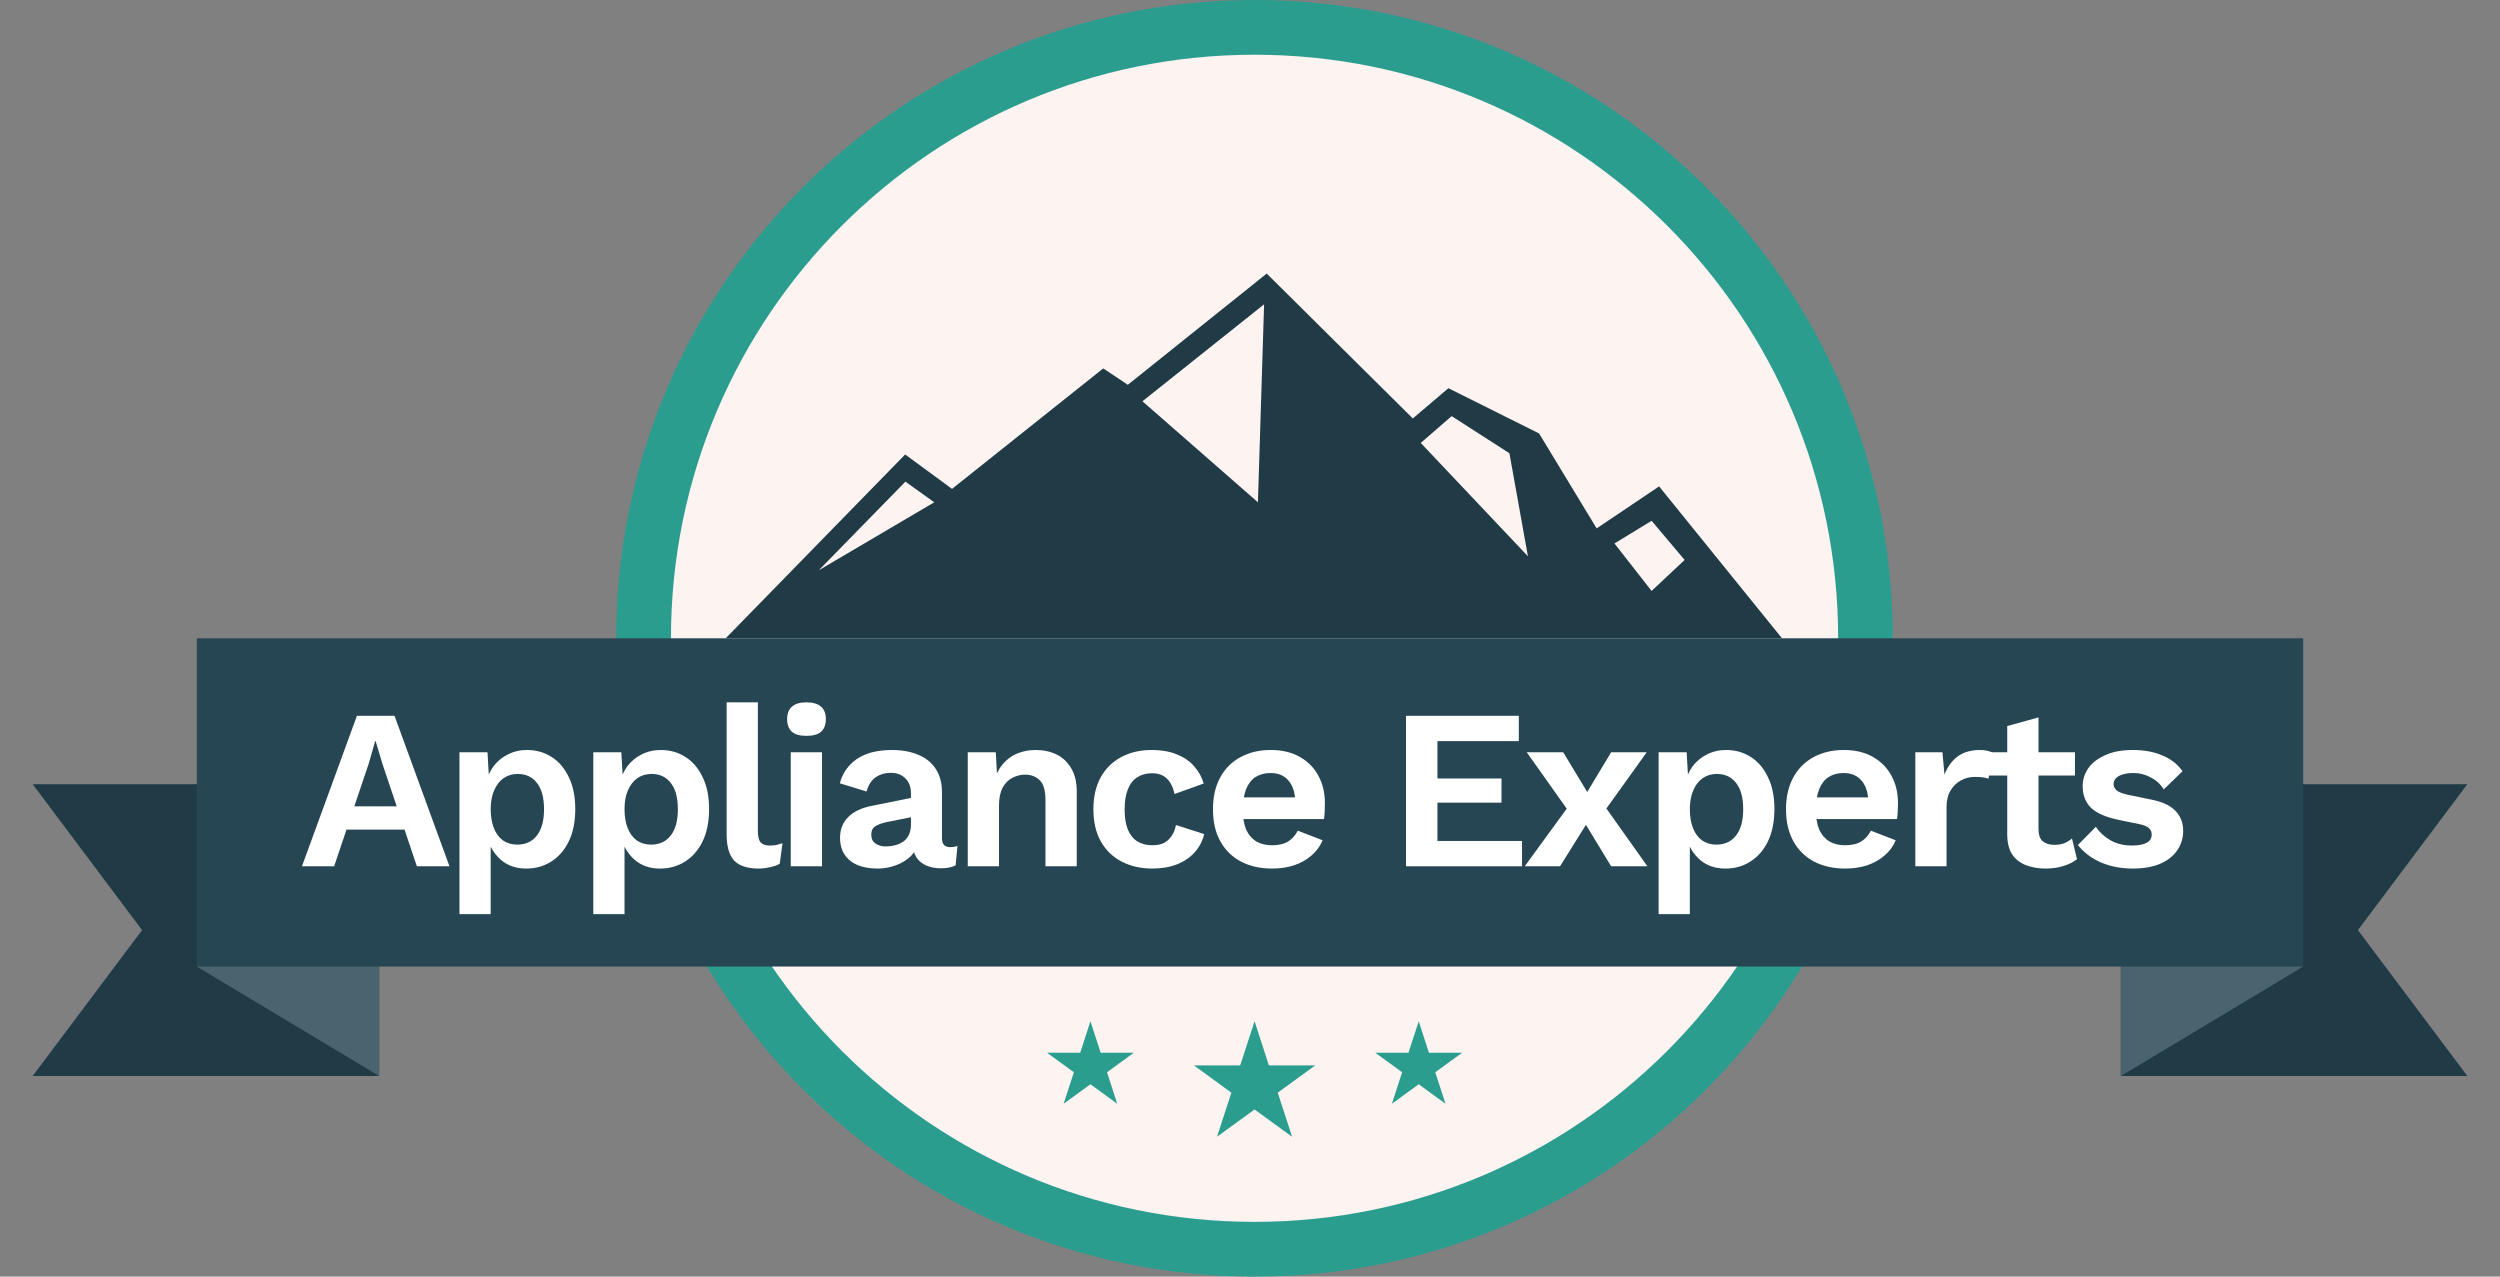 <svg width="47" height="24" viewBox="0 0 47 24" fill="none" xmlns="http://www.w3.org/2000/svg">
<rect x="0" y="0" width="47" height="24" fill="#808080" stroke="none"/>
<path d="M23.586 23.486C29.929 23.486 35.072 18.343 35.072 12C35.072 5.657 29.929 0.514 23.586 0.514C17.242 0.514 12.1 5.657 12.1 12C12.1 18.343 17.242 23.486 23.586 23.486Z" fill="#FDF3F1"/>
<path fill-rule="evenodd" clip-rule="evenodd" d="M23.585 1.029C17.526 1.029 12.614 5.941 12.614 12C12.614 18.059 17.526 22.971 23.585 22.971C29.645 22.971 34.557 18.059 34.557 12C34.557 5.941 29.645 1.029 23.585 1.029ZM11.585 12C11.585 5.373 16.958 0 23.585 0C30.213 0 35.585 5.373 35.585 12C35.585 18.627 30.213 24 23.585 24C16.958 24 11.585 18.627 11.585 12Z" fill="#2A9D8F"/>
<path d="M39.872 14.743H46.386L44.329 17.486L46.386 20.229H39.872V14.743Z" fill="#203B46"/>
<path d="M7.128 14.743H0.614L2.671 17.486L0.614 20.229H7.128V14.743Z" fill="#203B46"/>
<path d="M30.017 9.934L28.935 8.149L27.23 7.298L26.561 7.867L23.814 5.143L21.203 7.234L20.741 6.926L17.898 9.191L17.017 8.544L13.643 12H33.502L31.191 9.144L30.017 9.934ZM15.393 10.721L17.022 9.055L17.564 9.443L15.393 10.721ZM23.649 9.443L21.478 7.544L23.765 5.721L23.649 9.443ZM26.71 8.327L27.291 7.823L28.377 8.521L28.725 10.458L26.71 8.327ZM31.05 11.11L30.352 10.217L31.05 9.791L31.671 10.527L31.05 11.11Z" fill="#203B46"/>
<rect width="39.6" height="6.171" transform="translate(3.7 12)" fill="#264653"/>
<path d="M5.677 16.286L6.71 13.457H7.417L8.45 16.286H7.837L7.19 14.361L7.062 13.933H7.053L6.933 14.353L6.282 16.286H5.677ZM6.286 15.596V15.159H7.837V15.596H6.286Z" fill="white"/>
<path d="M8.638 17.186V14.143H9.165L9.204 14.824L9.131 14.747C9.157 14.621 9.204 14.51 9.273 14.413C9.344 14.316 9.434 14.24 9.543 14.186C9.651 14.129 9.773 14.1 9.907 14.1C10.081 14.1 10.237 14.144 10.374 14.233C10.511 14.321 10.618 14.449 10.695 14.614C10.775 14.777 10.815 14.976 10.815 15.21C10.815 15.444 10.775 15.646 10.695 15.814C10.615 15.98 10.505 16.107 10.365 16.196C10.228 16.284 10.071 16.329 9.894 16.329C9.705 16.329 9.548 16.276 9.423 16.17C9.3 16.064 9.215 15.931 9.17 15.771L9.225 15.681V17.186H8.638ZM9.723 15.879C9.88 15.879 10.002 15.823 10.091 15.711C10.182 15.597 10.228 15.431 10.228 15.214C10.228 14.997 10.184 14.833 10.095 14.721C10.01 14.607 9.888 14.55 9.731 14.55C9.631 14.55 9.543 14.577 9.465 14.631C9.391 14.683 9.333 14.759 9.29 14.859C9.247 14.956 9.225 15.074 9.225 15.214C9.225 15.349 9.245 15.467 9.285 15.57C9.325 15.67 9.383 15.747 9.457 15.801C9.534 15.853 9.623 15.879 9.723 15.879Z" fill="white"/>
<path d="M11.154 17.186V14.143H11.681L11.72 14.824L11.647 14.747C11.672 14.621 11.72 14.51 11.788 14.413C11.86 14.316 11.95 14.24 12.058 14.186C12.167 14.129 12.288 14.1 12.422 14.1C12.597 14.1 12.752 14.144 12.889 14.233C13.027 14.321 13.134 14.449 13.211 14.614C13.291 14.777 13.331 14.976 13.331 15.21C13.331 15.444 13.291 15.646 13.211 15.814C13.131 15.98 13.021 16.107 12.881 16.196C12.744 16.284 12.587 16.329 12.409 16.329C12.221 16.329 12.064 16.276 11.938 16.17C11.815 16.064 11.731 15.931 11.685 15.771L11.741 15.681V17.186H11.154ZM12.238 15.879C12.395 15.879 12.518 15.823 12.607 15.711C12.698 15.597 12.744 15.431 12.744 15.214C12.744 14.997 12.7 14.833 12.611 14.721C12.525 14.607 12.404 14.55 12.247 14.55C12.147 14.55 12.058 14.577 11.981 14.631C11.907 14.683 11.848 14.759 11.805 14.859C11.762 14.956 11.741 15.074 11.741 15.214C11.741 15.349 11.761 15.467 11.801 15.57C11.841 15.67 11.898 15.747 11.972 15.801C12.05 15.853 12.138 15.879 12.238 15.879Z" fill="white"/>
<path d="M14.248 13.204V15.626C14.248 15.726 14.265 15.796 14.299 15.836C14.334 15.876 14.391 15.896 14.471 15.896C14.519 15.896 14.559 15.893 14.591 15.887C14.622 15.879 14.662 15.867 14.711 15.853L14.659 16.239C14.611 16.267 14.549 16.289 14.475 16.303C14.404 16.32 14.332 16.329 14.261 16.329C14.052 16.329 13.899 16.279 13.802 16.179C13.708 16.076 13.661 15.913 13.661 15.69V13.204H14.248Z" fill="white"/>
<path d="M15.162 13.834C15.039 13.834 14.948 13.809 14.888 13.757C14.828 13.703 14.798 13.624 14.798 13.521C14.798 13.416 14.828 13.337 14.888 13.286C14.948 13.231 15.039 13.204 15.162 13.204C15.285 13.204 15.376 13.231 15.436 13.286C15.496 13.337 15.526 13.416 15.526 13.521C15.526 13.624 15.496 13.703 15.436 13.757C15.376 13.809 15.285 13.834 15.162 13.834ZM15.454 14.143V16.286H14.866V14.143H15.454Z" fill="white"/>
<path d="M17.126 14.919C17.126 14.796 17.09 14.7 17.019 14.631C16.95 14.563 16.859 14.529 16.744 14.529C16.639 14.529 16.546 14.556 16.466 14.61C16.386 14.664 16.327 14.754 16.29 14.88L15.789 14.726C15.837 14.537 15.943 14.386 16.106 14.271C16.272 14.157 16.493 14.1 16.77 14.1C16.959 14.1 17.123 14.13 17.263 14.19C17.403 14.247 17.512 14.334 17.589 14.451C17.669 14.569 17.709 14.716 17.709 14.893V15.763C17.709 15.871 17.76 15.926 17.863 15.926C17.912 15.926 17.957 15.919 18 15.904L17.966 16.269C17.892 16.306 17.799 16.324 17.687 16.324C17.587 16.324 17.497 16.307 17.417 16.273C17.337 16.239 17.274 16.187 17.229 16.119C17.183 16.047 17.16 15.959 17.16 15.853V15.836L17.263 15.819C17.246 15.927 17.199 16.02 17.122 16.097C17.044 16.171 16.95 16.229 16.839 16.269C16.73 16.309 16.617 16.329 16.5 16.329C16.355 16.329 16.229 16.307 16.123 16.264C16.017 16.219 15.936 16.153 15.879 16.067C15.822 15.981 15.793 15.876 15.793 15.75C15.793 15.59 15.845 15.46 15.947 15.36C16.05 15.257 16.197 15.187 16.389 15.15L17.195 14.987L17.19 15.351L16.676 15.454C16.579 15.474 16.505 15.501 16.453 15.536C16.404 15.567 16.38 15.62 16.38 15.694C16.38 15.766 16.406 15.82 16.457 15.857C16.512 15.894 16.576 15.913 16.65 15.913C16.71 15.913 16.769 15.906 16.826 15.891C16.883 15.877 16.934 15.854 16.98 15.823C17.026 15.791 17.062 15.749 17.087 15.694C17.113 15.64 17.126 15.574 17.126 15.497V14.919Z" fill="white"/>
<path d="M18.194 16.286V14.143H18.721L18.756 14.786L18.683 14.717C18.717 14.577 18.771 14.463 18.846 14.374C18.92 14.283 19.01 14.214 19.116 14.169C19.224 14.123 19.343 14.1 19.471 14.1C19.62 14.1 19.751 14.129 19.866 14.186C19.983 14.243 20.074 14.33 20.14 14.447C20.208 14.561 20.243 14.706 20.243 14.88V16.286H19.655V15.047C19.655 14.864 19.62 14.739 19.548 14.67C19.477 14.599 19.384 14.563 19.27 14.563C19.19 14.563 19.111 14.583 19.034 14.623C18.96 14.66 18.898 14.721 18.85 14.807C18.804 14.893 18.781 15.007 18.781 15.15V16.286H18.194Z" fill="white"/>
<path d="M21.649 14.1C21.84 14.1 22.002 14.129 22.133 14.186C22.267 14.24 22.375 14.316 22.455 14.413C22.538 14.507 22.596 14.613 22.63 14.73L22.082 14.927C22.053 14.799 22.005 14.701 21.936 14.636C21.867 14.57 21.775 14.537 21.657 14.537C21.549 14.537 21.456 14.563 21.379 14.614C21.302 14.663 21.243 14.739 21.203 14.841C21.163 14.941 21.143 15.067 21.143 15.219C21.143 15.37 21.163 15.496 21.203 15.596C21.246 15.696 21.306 15.77 21.383 15.819C21.463 15.867 21.556 15.891 21.662 15.891C21.747 15.891 21.82 15.877 21.88 15.849C21.94 15.817 21.989 15.773 22.026 15.716C22.066 15.659 22.093 15.59 22.108 15.51L22.639 15.681C22.608 15.81 22.549 15.923 22.463 16.02C22.378 16.117 22.267 16.193 22.133 16.247C21.999 16.301 21.843 16.329 21.666 16.329C21.446 16.329 21.252 16.284 21.083 16.196C20.915 16.107 20.785 15.98 20.693 15.814C20.602 15.649 20.556 15.449 20.556 15.214C20.556 14.98 20.602 14.78 20.693 14.614C20.785 14.449 20.913 14.321 21.079 14.233C21.245 14.144 21.435 14.1 21.649 14.1Z" fill="white"/>
<path d="M23.918 16.329C23.692 16.329 23.495 16.284 23.327 16.196C23.161 16.107 23.032 15.98 22.941 15.814C22.849 15.649 22.804 15.449 22.804 15.214C22.804 14.98 22.849 14.78 22.941 14.614C23.032 14.449 23.159 14.321 23.322 14.233C23.488 14.144 23.677 14.1 23.888 14.1C24.105 14.1 24.289 14.144 24.441 14.233C24.592 14.319 24.708 14.437 24.788 14.589C24.868 14.737 24.908 14.907 24.908 15.099C24.908 15.156 24.907 15.21 24.904 15.261C24.901 15.313 24.897 15.359 24.891 15.399H23.181V14.991H24.634L24.351 15.094C24.351 14.914 24.309 14.776 24.227 14.679C24.147 14.581 24.032 14.533 23.884 14.533C23.775 14.533 23.681 14.559 23.601 14.61C23.524 14.661 23.465 14.739 23.425 14.841C23.385 14.941 23.365 15.069 23.365 15.223C23.365 15.374 23.387 15.5 23.429 15.6C23.475 15.697 23.538 15.77 23.618 15.819C23.701 15.867 23.799 15.891 23.914 15.891C24.039 15.891 24.141 15.867 24.218 15.819C24.295 15.77 24.355 15.703 24.398 15.617L24.865 15.797C24.819 15.909 24.749 16.004 24.655 16.084C24.564 16.164 24.454 16.226 24.325 16.269C24.199 16.309 24.064 16.329 23.918 16.329Z" fill="white"/>
<path d="M26.433 16.286V13.457H28.554V13.933H27.024V14.636H28.228V15.09H27.024V15.81H28.614V16.286H26.433Z" fill="white"/>
<path d="M29.389 14.143L29.955 15.081L30.113 15.077L30.971 16.286H30.289L29.706 15.326L29.53 15.309L28.703 14.143H29.389ZM30.958 14.143L30.131 15.296L29.955 15.283L29.329 16.286H28.665L29.552 15.069L29.719 15.09L30.289 14.143H30.958Z" fill="white"/>
<path d="M31.182 17.186V14.143H31.709L31.748 14.824L31.675 14.747C31.701 14.621 31.748 14.51 31.816 14.413C31.888 14.316 31.978 14.24 32.086 14.186C32.195 14.129 32.316 14.1 32.45 14.1C32.625 14.1 32.781 14.144 32.918 14.233C33.055 14.321 33.162 14.449 33.239 14.614C33.319 14.777 33.359 14.976 33.359 15.21C33.359 15.444 33.319 15.646 33.239 15.814C33.159 15.98 33.049 16.107 32.909 16.196C32.772 16.284 32.615 16.329 32.438 16.329C32.249 16.329 32.092 16.276 31.966 16.17C31.843 16.064 31.759 15.931 31.713 15.771L31.769 15.681V17.186H31.182ZM32.266 15.879C32.423 15.879 32.546 15.823 32.635 15.711C32.726 15.597 32.772 15.431 32.772 15.214C32.772 14.997 32.728 14.833 32.639 14.721C32.553 14.607 32.432 14.55 32.275 14.55C32.175 14.55 32.086 14.577 32.009 14.631C31.935 14.683 31.876 14.759 31.833 14.859C31.791 14.956 31.769 15.074 31.769 15.214C31.769 15.349 31.789 15.467 31.829 15.57C31.869 15.67 31.926 15.747 32.001 15.801C32.078 15.853 32.166 15.879 32.266 15.879Z" fill="white"/>
<path d="M34.692 16.329C34.466 16.329 34.269 16.284 34.1 16.196C33.935 16.107 33.806 15.98 33.715 15.814C33.623 15.649 33.577 15.449 33.577 15.214C33.577 14.98 33.623 14.78 33.715 14.614C33.806 14.449 33.933 14.321 34.096 14.233C34.262 14.144 34.45 14.1 34.662 14.1C34.879 14.1 35.063 14.144 35.215 14.233C35.366 14.319 35.482 14.437 35.562 14.589C35.642 14.737 35.682 14.907 35.682 15.099C35.682 15.156 35.68 15.21 35.677 15.261C35.675 15.313 35.67 15.359 35.665 15.399H33.955V14.991H35.407L35.125 15.094C35.125 14.914 35.083 14.776 35 14.679C34.92 14.581 34.806 14.533 34.657 14.533C34.549 14.533 34.455 14.559 34.375 14.61C34.297 14.661 34.239 14.739 34.199 14.841C34.159 14.941 34.139 15.069 34.139 15.223C34.139 15.374 34.16 15.5 34.203 15.6C34.249 15.697 34.312 15.77 34.392 15.819C34.475 15.867 34.573 15.891 34.687 15.891C34.813 15.891 34.915 15.867 34.992 15.819C35.069 15.77 35.129 15.703 35.172 15.617L35.639 15.797C35.593 15.909 35.523 16.004 35.429 16.084C35.337 16.164 35.227 16.226 35.099 16.269C34.973 16.309 34.837 16.329 34.692 16.329Z" fill="white"/>
<path d="M36.008 16.286V14.143H36.518L36.556 14.563C36.614 14.414 36.697 14.3 36.805 14.22C36.916 14.14 37.055 14.1 37.221 14.1C37.269 14.1 37.314 14.104 37.354 14.113C37.394 14.121 37.426 14.133 37.452 14.147L37.384 14.64C37.355 14.629 37.319 14.62 37.276 14.614C37.236 14.609 37.184 14.606 37.118 14.606C37.032 14.606 36.949 14.627 36.869 14.67C36.789 14.71 36.724 14.773 36.672 14.859C36.621 14.941 36.595 15.047 36.595 15.176V16.286H36.008Z" fill="white"/>
<path d="M38.324 13.487V15.587C38.324 15.69 38.349 15.766 38.401 15.814C38.455 15.86 38.528 15.883 38.619 15.883C38.694 15.883 38.756 15.873 38.808 15.853C38.862 15.83 38.911 15.8 38.953 15.763L39.048 16.153C38.979 16.207 38.894 16.25 38.791 16.281C38.688 16.313 38.579 16.329 38.465 16.329C38.322 16.329 38.195 16.307 38.084 16.264C37.975 16.221 37.889 16.153 37.826 16.059C37.766 15.964 37.736 15.839 37.736 15.681V13.65L38.324 13.487ZM39.009 14.143V14.58H37.342V14.143H39.009Z" fill="white"/>
<path d="M40.092 16.329C39.875 16.329 39.676 16.29 39.496 16.213C39.319 16.136 39.175 16.027 39.064 15.887L39.402 15.544C39.471 15.647 39.562 15.731 39.676 15.797C39.791 15.863 39.926 15.896 40.084 15.896C40.195 15.896 40.284 15.88 40.349 15.849C40.418 15.814 40.452 15.761 40.452 15.69C40.452 15.644 40.437 15.606 40.405 15.574C40.374 15.54 40.311 15.513 40.217 15.493L39.839 15.416C39.591 15.364 39.414 15.287 39.308 15.184C39.205 15.079 39.154 14.943 39.154 14.777C39.154 14.66 39.188 14.55 39.257 14.447C39.328 14.344 39.434 14.261 39.574 14.199C39.714 14.133 39.888 14.1 40.096 14.1C40.311 14.1 40.496 14.134 40.654 14.203C40.814 14.269 40.939 14.367 41.031 14.499L40.679 14.841C40.617 14.741 40.534 14.666 40.431 14.614C40.331 14.56 40.225 14.533 40.114 14.533C40.034 14.533 39.965 14.541 39.908 14.559C39.851 14.576 39.808 14.6 39.779 14.631C39.751 14.66 39.736 14.697 39.736 14.743C39.736 14.789 39.757 14.829 39.797 14.863C39.837 14.894 39.909 14.921 40.015 14.944L40.452 15.034C40.664 15.077 40.815 15.15 40.907 15.253C40.998 15.353 41.044 15.474 41.044 15.617C41.044 15.754 41.007 15.877 40.932 15.986C40.861 16.091 40.754 16.176 40.611 16.239C40.471 16.299 40.298 16.329 40.092 16.329Z" fill="white"/>
<path d="M23.586 19.2L23.855 20.029H24.727L24.022 20.542L24.291 21.371L23.586 20.858L22.88 21.371L23.15 20.542L22.445 20.029H23.316L23.586 19.2Z" fill="#2A9D8F"/>
<path d="M26.672 19.2L26.864 19.792H27.487L26.983 20.158L27.175 20.751L26.672 20.384L26.168 20.751L26.36 20.158L25.856 19.792H26.479L26.672 19.2Z" fill="#2A9D8F"/>
<path d="M20.5 19.2L20.693 19.792H21.315L20.812 20.158L21.004 20.751L20.5 20.384L19.996 20.751L20.189 20.158L19.685 19.792H20.308L20.5 19.2Z" fill="#2A9D8F"/>
<path d="M39.872 18.171H43.3L39.872 20.229V18.171Z" fill="#49646F"/>
<path d="M7.128 18.171H3.7L7.128 20.229V18.171Z" fill="#49646F"/>
</svg>
